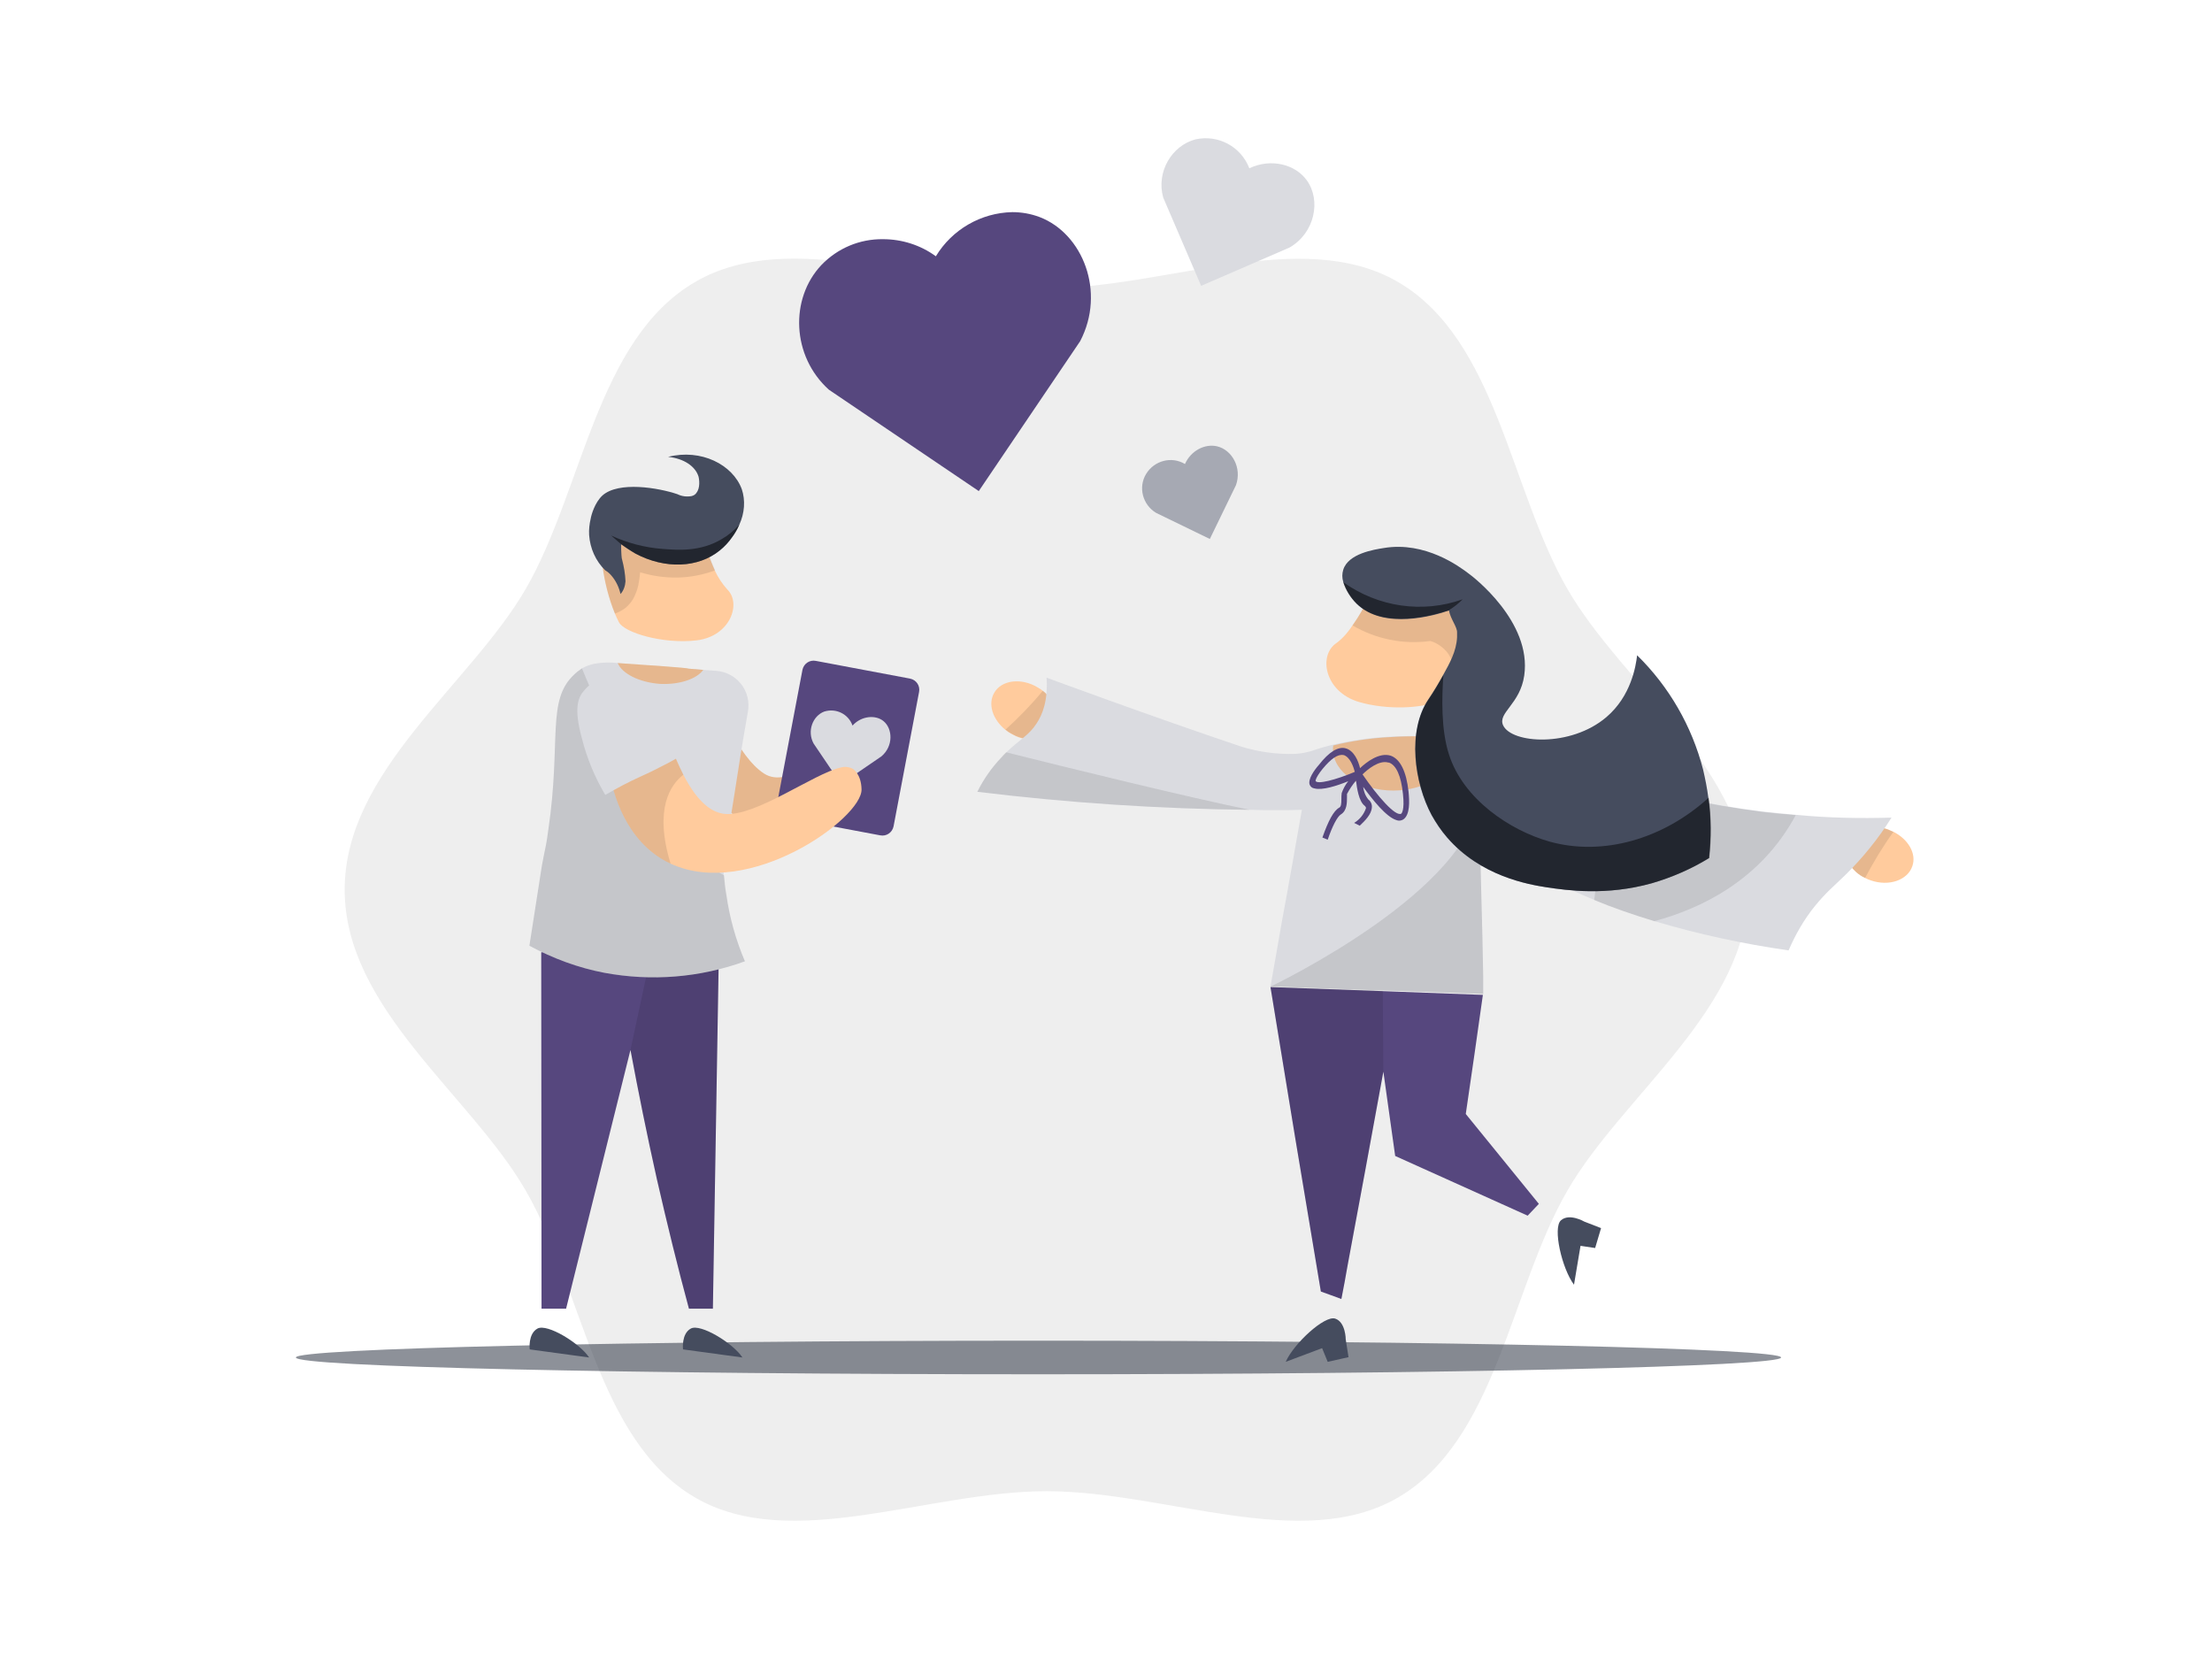 <svg xmlns="http://www.w3.org/2000/svg" width="800" height="600" fill="none" viewBox="0 0 800 600">
    <path d="M124.658 321.795C124.658 364.759 170.097 395.913 190.116 430.554C210.811 466.32 215.76 520.981 251.526 541.676C286.167 561.696 335.542 539.314 378.506 539.314C421.47 539.314 470.845 561.696 505.486 541.676C541.252 520.981 546.201 466.32 566.895 430.554C586.915 395.913 632.354 364.759 632.354 321.795C632.354 278.831 586.915 247.676 566.895 213.035C546.201 177.269 541.252 122.608 505.486 101.913C470.845 81.893 421.47 104.275 378.506 104.275C335.542 104.275 286.167 81.781 251.526 101.913C215.76 122.608 210.811 177.269 190.116 213.035C169.984 247.676 124.658 278.831 124.658 321.795Z" fill="black" opacity="0.07"/>
    <path d="M107 490.951C107 494.325 227.232 497.025 375.581 497.025C523.931 497.025 644.163 494.213 644.163 490.951C644.163 487.69 523.931 484.878 375.581 484.878C227.232 484.878 107 487.69 107 490.951Z" fill="#1D2535" opacity="0.5"/>
    <path d="M260.074 341.477L259.961 345.863L257.824 473.293H249.164C245.115 458.335 241.291 442.701 237.58 426.505C233.98 410.422 230.831 394.788 228.02 379.717C220.259 410.872 212.498 442.139 204.738 473.293H195.853L195.74 344.401C209.237 343.839 222.621 343.164 236.117 342.602L241.066 342.377L260.074 341.477Z" fill="#56477e" style="fill: #56477e; fill: #56477e;"/>
    <path d="M213.06 490.951L191.578 488.027C191.578 488.027 190.903 482.404 194.39 480.492C197.876 478.58 209.686 485.778 213.06 490.951Z" fill="#454C5E"/>
    <path d="M268.509 490.951L247.027 488.027C247.027 488.027 246.352 482.404 249.839 480.492C253.326 478.58 265.135 485.778 268.509 490.951Z" fill="#454C5E"/>
    <path d="M259.961 345.863L257.824 473.293H249.164C245.115 458.335 241.291 442.701 237.58 426.505C233.981 410.422 230.831 394.788 228.02 379.717L236.005 342.489L236.23 341.365L240.841 342.264L259.961 345.863Z" fill="black" opacity="0.1"/>
    <path d="M671.269 315.384C672.282 316.283 673.294 316.958 674.531 317.521C675.206 317.858 675.881 318.195 676.668 318.42C683.191 320.67 689.94 318.308 691.627 313.247C693.201 308.748 690.165 303.574 684.879 300.875C684.204 300.537 683.529 300.313 682.854 299.975C682.179 299.75 681.504 299.525 680.83 299.413C674.981 298.176 669.47 300.537 667.895 305.036C666.658 308.748 668.12 312.572 671.269 315.384Z" fill="#FFCB9D" style="fill: #FFCB9D; fill: #FFCB9D;"/>
    <path d="M671.269 315.384C672.282 316.283 673.294 316.958 674.531 317.521C677.568 311.785 680.942 306.161 684.766 300.875C684.091 300.537 683.416 300.313 682.741 299.975C682.067 299.75 681.392 299.525 680.717 299.413C674.869 298.176 669.357 300.537 667.783 305.036C666.658 308.748 668.12 312.572 671.269 315.384Z" fill="black" opacity="0.1"/>
    <path d="M379.856 252.625C378.619 250.938 377.045 249.588 375.245 248.576C369.397 245.089 362.311 245.876 359.612 250.488C357.137 254.649 359.049 260.273 363.661 263.984C364.223 264.434 364.785 264.884 365.46 265.222C366.022 265.559 366.697 265.896 367.372 266.234C372.771 268.596 378.732 267.471 381.206 263.422C382.893 260.16 382.331 256.111 379.856 252.625Z" fill="#FFCB9D" style="fill: #FFCB9D; fill: #FFCB9D;"/>
    <path d="M379.856 252.625C379.069 251.612 378.169 250.6 377.157 249.813C372.995 254.874 368.496 259.485 363.66 263.872C364.223 264.322 364.785 264.772 365.46 265.109C366.022 265.446 366.697 265.784 367.372 266.121C372.77 268.483 378.731 267.358 381.206 263.309C382.893 260.16 382.33 256.111 379.856 252.625Z" fill="black" opacity="0.1"/>
    <path d="M260.074 255.212C260.074 255.212 266.822 273.544 276.27 279.73C285.718 285.916 298.314 269.72 303.938 277.593C309.562 285.466 283.018 302.562 268.51 296.376C254.001 290.19 247.815 265.671 248.827 265.559C249.839 265.446 260.074 255.212 260.074 255.212Z" fill="#FFCB9D" style="fill: #FFCB9D; fill: #FFCB9D;"/>
    <path d="M260.074 255.212C260.074 255.212 266.822 273.544 276.27 279.73C285.718 285.916 298.314 269.72 303.938 277.593C309.562 285.466 283.018 302.562 268.51 296.376C254.001 290.19 247.815 265.671 248.827 265.559C249.839 265.446 260.074 255.212 260.074 255.212Z" fill="black" opacity="0.1"/>
    <path d="M366.133 76.72C354.774 76.945 344.314 83.018 338.465 92.691C332.954 88.642 326.206 86.505 319.345 86.505C310.91 86.392 302.924 89.766 297.076 95.84C285.604 107.987 286.279 128.794 299.775 140.941L353.986 177.606L390.652 123.395C399.987 105.512 391.552 84.48 376.031 78.519C372.769 77.282 369.395 76.72 366.133 76.72Z" fill="#56477e" style="fill: #56477e; fill: #56477e;"/>
    <path d="M434.406 103.375L420.684 71.433C418.097 62.098 423.833 52.651 432.381 50.401C440.591 48.602 448.802 52.988 451.839 60.861C459.599 57.15 468.484 59.399 472.646 65.248C477.819 72.446 475.57 84.255 466.347 89.541L434.406 103.375Z" fill="#DADBE0"/>
    <path d="M437.555 194.927L418.097 185.479C413.261 182.555 411.574 176.257 414.498 171.42C417.422 166.584 423.721 164.897 428.557 167.821C430.694 162.985 435.755 160.398 440.141 161.41C445.54 162.648 449.252 169.171 447.002 175.469L437.555 194.927Z" fill="#A6A9B3"/>
    <path d="M280.994 290.865L290.216 242.277C290.666 240.028 292.803 238.566 295.053 239.016L329.131 245.427C331.381 245.876 332.843 248.013 332.393 250.263L323.17 298.85C322.721 301.1 320.584 302.562 318.334 302.112L284.255 295.701C282.118 295.364 280.656 293.114 280.994 290.865Z" fill="#56477e" style="fill: #56477e; fill: #56477e;"/>
    <path d="M304.163 283.554L294.265 268.933C291.791 264.434 293.928 258.923 298.089 257.348C302.363 255.999 306.862 258.248 308.324 262.41C311.586 258.811 316.76 258.473 319.571 260.835C322.833 263.534 323.17 269.833 318.784 273.544L304.163 283.554Z" fill="#DADBE0"/>
    <path d="M263.561 300.088L261.536 311.897C261.536 313.472 261.649 315.046 261.761 316.621C261.986 318.983 262.211 321.457 262.661 323.819C263.898 332.029 266.148 340.015 269.409 347.663C253.101 353.624 235.556 354.974 218.572 351.824C209.125 350.025 200.015 346.651 191.467 342.039C193.154 331.017 194.728 321.345 195.516 316.059C195.853 313.584 196.191 311.897 196.64 309.648C197.315 306.274 197.653 305.149 198.328 299.975C203.051 267.808 197.54 253.187 207.775 243.852C208.338 243.29 208.9 242.84 209.575 242.39C209.575 242.39 210.025 242.052 210.474 241.715C211.937 240.928 213.399 240.365 215.086 240.028C217.785 239.578 220.597 239.466 223.409 239.803C228.245 240.478 237.018 241.04 248.94 241.827L254.338 242.277L259.062 242.615C266.035 243.177 271.209 249.138 270.647 256.111C270.647 256.449 270.534 256.786 270.534 257.124L268.847 266.909L267.835 273.095C266.485 281.867 265.023 290.977 263.561 300.088Z" fill="#DADBE0"/>
    <path d="M216.66 189.303C216.773 192.228 217.11 196.726 217.56 202.125L217.897 204.712C218.685 210.56 220.147 216.409 222.396 221.92C222.846 222.932 223.296 224.057 223.858 225.069C225.77 228.781 239.829 233.055 251.976 231.593C264.123 230.13 268.284 218.208 262.998 213.147C261.199 211.123 259.624 208.761 258.499 206.287C257.037 202.912 255.688 199.538 254.675 196.052C254.113 194.027 253.776 192.79 253.776 192.79L244.103 184.58L221.271 184.917C221.609 188.854 220.709 191.44 219.472 191.665C218.235 191.89 216.885 189.753 216.66 189.303Z" fill="#FFCB9D" style="fill: #FFCB9D; fill: #FFCB9D;"/>
    <path d="M216.66 189.303C216.773 192.228 217.11 196.726 217.56 202.125L217.897 204.712C218.685 210.56 220.147 216.409 222.396 221.92C223.858 221.358 225.208 220.683 226.445 219.671C227.682 218.546 228.807 217.196 229.482 215.622C230.269 213.935 230.832 212.248 231.056 210.448C231.281 209.323 231.394 208.199 231.506 206.961C235.893 208.311 240.617 208.986 245.228 208.873C249.839 208.761 254.338 207.861 258.612 206.287C257.15 202.912 255.8 199.538 254.788 196.052C254.226 194.027 253.888 192.79 253.888 192.79L244.103 184.58L221.271 184.917C221.609 188.854 220.709 191.44 219.472 191.665C218.235 191.89 216.885 189.753 216.66 189.303Z" fill="black" opacity="0.1"/>
    <path d="M267.386 189.753C266.711 191.328 265.811 192.902 264.799 194.252C263.561 196.052 261.987 197.739 260.3 199.088C252.539 205.387 240.617 205.949 229.82 200.213C228.021 199.201 226.333 198.076 224.646 196.839V196.951C224.646 198.189 224.646 199.426 224.759 200.775L224.871 201.9L224.984 202.35C225.659 204.937 226.109 207.524 226.221 210.223C226.109 211.91 225.546 213.597 224.421 214.834C223.859 212.36 222.734 209.998 221.047 208.086C220.485 207.411 219.698 206.736 218.91 206.287C215.424 202.912 213.399 198.301 213.062 193.465C212.949 191.553 213.174 189.528 213.624 187.616C213.849 186.267 215.086 181.768 217.898 179.181C223.747 174.007 238.03 176.369 245.004 178.731C246.578 179.518 248.378 179.743 250.177 179.406C250.515 179.293 250.852 179.181 251.19 178.956C253.102 177.494 253.102 174.457 252.652 172.433C251.527 168.609 247.253 165.797 241.63 165.235C253.552 162.198 265.024 168.046 268.285 176.932C269.635 180.98 269.298 185.592 267.386 189.753Z" fill="#454C5E"/>
    <path d="M267.385 189.753C266.71 191.328 265.81 192.903 264.798 194.252C263.561 196.052 261.986 197.739 260.299 199.088C252.539 205.387 240.617 205.949 229.82 200.213C227.12 198.526 224.871 197.064 224.646 196.839L221.047 193.69C226.895 196.389 233.306 198.076 239.717 198.526C245.453 198.976 253.439 199.538 261.087 194.927C263.449 193.577 265.586 191.778 267.385 189.753Z" fill="black" opacity="0.5"/>
    <path d="M223.408 239.803C234.543 240.59 248.714 241.49 248.939 241.828L254.338 242.277C251.976 245.539 245.79 247.676 238.704 247.339C231.169 246.776 224.983 243.627 223.408 239.803Z" fill="#FFCB9D" style="fill: #FFCB9D; fill: #FFCB9D;"/>
    <path d="M223.408 239.803C234.543 240.59 248.714 241.49 248.939 241.828L254.338 242.277C251.976 245.539 245.79 247.676 238.704 247.339C231.169 246.776 224.983 243.627 223.408 239.803Z" fill="black" opacity="0.1"/>
    <path d="M542.714 270.395V289.065C542.264 288.728 541.702 288.391 541.139 288.053C539.565 287.266 538.327 286.591 537.315 286.029L535.066 285.129H534.953V286.928C534.953 288.728 534.953 290.415 535.066 292.102V292.44C535.516 320.67 536.078 331.804 536.415 352.837V359.472L497.95 358.123H496.713L459.598 356.773H459.485C460.947 348.788 462.297 340.577 463.759 332.479C466.233 319.32 468.483 306.049 470.845 292.889C467.695 293.002 464.659 293.002 461.51 293.002C458.36 293.002 455.211 293.002 452.062 292.889C419.108 292.552 386.266 290.415 353.537 286.366C355.674 281.755 358.711 277.593 362.197 273.994C362.872 273.207 363.547 272.532 364.222 271.857C368.721 267.471 372.095 266.009 374.907 261.622C376.931 258.586 379.068 253.524 378.506 245.089C378.506 245.089 416.858 259.26 448.688 269.945C455.099 271.97 461.847 272.87 468.483 272.645C470.395 272.532 472.307 272.195 474.219 271.632C474.894 271.407 475.006 271.407 476.243 270.958C477.93 270.395 479.617 269.945 481.417 269.495C488.165 267.921 495.138 266.796 502.112 266.459C509.422 266.009 516.62 266.121 523.931 266.796C526.743 267.021 529.892 267.471 532.929 267.921H533.379L534.503 268.146C537.203 268.821 540.014 269.495 542.714 270.395Z" fill="#DADBE0"/>
    <path d="M353.426 286.366C386.155 290.303 418.997 292.552 451.951 292.889C429.906 288.391 386.717 277.818 363.886 272.082C363.211 272.757 362.536 273.432 361.861 274.219C358.487 277.818 355.675 281.98 353.426 286.366Z" fill="black" opacity="0.1"/>
    <path d="M525.731 270.957C525.731 279.168 515.946 285.916 503.911 285.916C491.877 285.916 482.092 279.28 482.092 270.957C482.092 270.508 482.092 270.058 482.204 269.608C489.065 267.921 496.038 266.909 503.011 266.571C510.322 266.121 517.633 266.234 524.943 266.909C525.506 268.146 525.731 269.495 525.731 270.957Z" fill="#FFCB9D" style="fill: #FFCB9D; fill: #FFCB9D;"/>
    <path d="M556.549 435.391L552.5 439.664L504.587 418.07L500.313 387.59C496.039 410.984 491.766 434.266 487.379 457.66C486.704 461.709 485.917 465.758 485.13 469.807C482.768 468.907 480.181 468.007 477.707 467.107C471.521 430.442 465.447 393.664 459.486 356.998L500.088 358.46L536.304 359.81C534.28 374.206 532.255 388.49 530.118 402.886L556.549 435.391Z" fill="#56477e" style="fill: #56477e; fill: #56477e;"/>
    <path d="M579.042 444.163L572.969 441.801C572.969 441.801 567.57 438.652 564.533 441.352C561.497 444.051 564.871 458.785 569.257 464.633L571.619 450.574L576.905 451.361L579.042 444.163Z" fill="#454C5E"/>
    <path d="M487.715 490.839L486.703 484.428C486.703 484.428 486.703 478.13 482.879 476.892C479.055 475.655 467.92 485.89 464.996 492.526L478.155 487.577L480.18 492.526L487.715 490.839Z" fill="#454C5E"/>
    <path d="M525.731 270.957C525.731 279.168 515.946 285.916 503.911 285.916C491.877 285.916 482.092 279.28 482.092 270.957C482.092 270.508 482.092 270.058 482.204 269.608C489.065 267.921 496.038 266.909 503.011 266.571C510.322 266.121 517.633 266.234 524.943 266.909C525.506 268.146 525.731 269.495 525.731 270.957Z" fill="black" opacity="0.1"/>
    <path d="M477.032 276.581C480.631 271.97 483.893 269.945 486.592 270.62C489.741 271.407 491.316 275.344 491.878 277.818C494.127 275.681 498.851 271.97 503.013 273.319C506.387 274.557 508.636 278.943 509.424 286.366C509.761 289.853 509.986 294.689 507.512 296.376C506.724 296.826 505.825 296.938 505.037 296.601C501.326 295.476 496.377 289.178 493.003 284.567C493.228 286.254 493.79 287.828 494.915 289.178C495.815 289.853 496.264 290.977 496.152 291.99C496.039 294.464 493.678 296.826 491.766 298.625L489.741 297.613C491.766 296.376 493.228 294.576 494.015 292.327V292.215C494.015 291.877 493.79 291.652 493.565 291.427C491.428 289.853 490.753 285.016 490.416 282.317C489.179 283.779 488.054 285.466 487.154 287.153V288.503C487.154 290.303 487.154 293.227 484.905 294.576C483.668 295.364 481.868 298.738 480.181 303.687L478.269 302.899C480.406 296.826 482.318 293.227 484.343 292.102C485.017 291.765 485.13 290.752 485.13 288.953C485.13 288.278 485.13 287.603 485.242 286.816C485.805 285.241 486.592 283.779 487.604 282.542C483.443 284.229 478.157 285.916 475.345 285.129C474.558 285.016 473.995 284.567 473.658 283.779C472.983 281.867 475.232 278.606 477.032 276.581ZM506.837 294.239C506.837 294.127 508.074 293.227 507.399 287.153C506.724 280.518 504.925 276.694 502.338 275.794H502.113C498.739 274.782 494.465 278.381 492.778 280.068C498.176 287.941 504.812 295.589 506.837 294.239ZM475.795 282.43C476.357 283.779 482.993 282.092 489.966 279.168C489.516 277.256 488.279 273.882 486.03 273.094H485.917C483.893 272.645 481.418 274.332 478.269 278.156C475.57 281.53 475.795 282.542 475.795 282.43Z" fill="#56477e" style="fill: #56477e; fill: #56477e;"/>
    <path d="M684.091 295.701C679.367 303.237 673.743 310.21 667.332 316.508C663.396 320.332 660.359 322.807 656.423 327.643C652.486 332.479 649.337 337.99 646.863 343.726C630.442 341.365 614.246 337.878 598.387 333.154C590.627 330.792 583.429 328.318 576.681 325.506C554.636 316.508 538.665 305.261 530.905 293.002C529.443 290.752 528.318 288.391 527.418 285.804C526.518 283.442 525.956 280.967 525.844 278.381C525.394 273.319 526.406 267.246 530.23 260.16C534.391 262.41 538.89 264.547 543.726 266.796C556.211 272.532 569.032 277.481 582.079 281.53C599.962 287.153 618.407 291.09 636.965 293.452C641.127 293.902 645.288 294.352 649.449 294.689C661.034 295.814 672.506 296.039 684.091 295.701Z" fill="#DADBE0"/>
    <path d="M649.45 294.801C636.741 318.42 615.034 328.655 598.275 333.154C590.515 330.792 583.317 328.318 576.568 325.506L581.967 281.642C599.85 287.266 618.295 291.202 636.853 293.564C641.127 294.127 645.288 294.464 649.45 294.801Z" fill="black" opacity="0.1"/>
    <path d="M269.409 347.663C253.101 353.624 235.556 354.974 218.572 351.824C209.125 350.025 200.015 346.651 191.467 342.039C193.154 331.017 194.728 321.345 195.516 316.058C195.853 313.584 196.191 311.897 196.64 309.648C197.315 306.274 197.653 305.149 198.328 299.975C203.051 267.808 197.54 253.187 207.775 243.852C208.562 243.065 209.462 242.39 210.474 241.715C216.323 256.224 236.568 302.225 261.874 316.621C262.099 318.983 262.324 321.457 262.774 323.819C263.898 332.029 266.148 340.015 269.409 347.663Z" fill="black" opacity="0.1"/>
    <path d="M311.586 285.466C311.923 295.926 270.871 325.506 242.528 312.347C241.291 311.785 240.054 311.11 238.817 310.322C224.758 301.437 221.046 284.117 220.146 277.593L231.731 267.921L241.853 267.696C243.316 271.97 245.115 276.131 247.14 280.18C252.651 290.865 257.824 293.902 262.098 294.352C273.233 295.476 294.377 279.73 304.05 277.593C305.512 277.143 307.087 277.368 308.436 278.043C308.436 278.043 311.473 279.843 311.586 285.466Z" fill="#FFCB9D" style="fill: #FFCB9D; fill: #FFCB9D;"/>
    <path d="M242.528 312.347C241.291 311.785 240.054 311.11 238.817 310.322C224.758 301.437 221.046 284.117 220.146 277.593L231.731 267.921L241.853 267.696C243.316 271.97 245.115 276.131 247.14 280.18C242.528 283.779 236.455 292.44 242.528 312.347Z" fill="black" opacity="0.1"/>
    <path d="M218.91 287.491C222.959 285.129 227.008 282.992 231.394 280.967C234.768 279.505 238.255 277.706 241.517 276.019C243.654 274.894 245.791 273.657 247.815 272.195C243.766 266.121 240.055 260.948 237.018 256.899C229.145 246.214 226.221 243.402 221.609 243.852C217.673 244.527 213.961 246.551 211.374 249.588C209.012 252.175 207.438 256.111 210.475 267.133C212.274 274.219 215.086 281.08 218.91 287.491Z" fill="#DADBE0"/>
    <path d="M500.313 387.478C496.039 410.872 491.766 434.153 487.379 457.547C486.704 461.596 485.917 465.645 485.13 469.694C482.768 468.795 480.181 467.895 477.707 466.995C471.521 430.329 465.447 393.551 459.486 356.886L500.088 358.348L500.313 387.478Z" fill="black" opacity="0.1"/>
    <path d="M535.066 292.44C535.516 320.67 536.078 331.805 536.416 352.837V359.472L497.95 358.123H496.713L459.598 356.773C459.598 356.773 533.829 321.457 534.953 286.928C534.953 288.728 534.953 290.415 535.066 292.102V292.44Z" fill="black" opacity="0.1"/>
    <path d="M542.714 284.792V289.065C542.265 288.728 541.702 288.391 541.14 288.053C539.565 287.266 538.328 286.591 537.316 286.029L535.066 285.129C535.629 278.043 538.665 279.055 542.714 284.792Z" fill="black" opacity="0.1"/>
    <path d="M491.428 253.862C501.775 256.899 514.147 256.111 519.658 253.749C520.558 253.412 521.457 252.85 522.132 252.062L524.269 249.026C525.281 247.563 526.069 245.989 526.856 244.414C528.993 240.365 530.792 236.204 532.03 231.817C532.142 231.48 532.367 230.468 532.817 229.118C534.279 223.495 535.404 218.996 536.191 215.847C535.854 216.296 534.167 218.208 533.042 217.759C531.917 217.309 531.242 214.272 532.367 210.335L508.411 205.837L496.826 212.585C496.826 212.585 496.264 213.935 495.139 215.959C493.452 219.446 491.54 222.82 489.291 225.969C487.716 228.443 485.804 230.693 483.442 232.492C476.694 236.879 478.943 250.15 491.428 253.862Z" fill="#FFCB9D" style="fill: #FFCB9D; fill: #FFCB9D;"/>
    <path d="M489.178 226.194C497.613 231.143 507.511 233.167 517.296 231.817C519.657 232.492 521.682 233.954 523.257 235.754C525.506 238.453 525.056 240.703 526.631 244.077L526.743 244.414C528.88 240.365 530.68 236.204 532.142 231.817C532.254 231.48 532.479 230.468 532.929 229.118C534.391 223.495 535.516 218.996 536.303 215.847C535.966 216.296 534.279 218.208 533.154 217.759C532.029 217.309 531.354 214.272 532.479 210.335L508.523 205.837L496.938 212.585L495.364 215.959C493.339 219.558 491.427 222.932 489.178 226.194Z" fill="black" opacity="0.1"/>
    <path d="M485.802 206.062C485.352 207.524 485.352 208.986 485.802 210.448C486.814 213.372 488.389 216.072 490.639 218.321C500.424 227.994 518.869 222.595 524.043 220.795C524.605 223.945 527.079 226.756 526.967 228.781V230.468C526.854 232.942 526.179 235.417 525.167 237.779C524.267 239.915 523.143 241.94 522.018 243.964C520.331 247.001 518.531 250.038 516.619 252.85C508.859 264.322 511.446 283.104 517.744 294.801C519.319 297.613 521.118 300.313 523.255 302.787C535.402 316.958 552.835 319.883 559.246 320.895C566.782 322.02 580.84 324.044 597.374 319.433C604.684 317.296 611.658 314.259 618.068 310.322C618.856 303.124 618.856 295.814 617.844 288.503C617.394 285.016 616.719 281.642 615.932 278.268C611.883 262.635 603.672 248.351 592.088 236.991C591.638 240.815 589.951 251.725 580.953 259.373C568.019 270.395 546.649 268.933 543.612 262.297C541.588 257.798 549.798 254.649 551.261 244.302C554.072 224.844 532.59 208.424 531.128 207.411C527.867 204.937 515.495 195.714 500.536 198.189C496.937 198.751 487.602 200.213 485.802 206.062Z" fill="#454C5E"/>
    <path d="M517.857 294.801C519.432 297.613 521.231 300.313 523.368 302.787C535.515 316.958 552.948 319.883 559.359 320.895C566.894 322.02 580.953 324.044 597.487 319.433C604.797 317.296 611.77 314.259 618.181 310.322C618.969 303.124 618.969 295.814 617.956 288.503C601.536 303.462 579.716 309.76 560.371 304.362C546.087 300.313 529.217 289.065 524.043 272.87C521.119 263.872 521.456 252.062 522.018 244.189C520.331 247.226 518.532 250.263 516.62 253.075C508.972 264.322 511.559 283.104 517.857 294.801Z" fill="black" opacity="0.5"/>
    <path d="M528.994 216.746C527.419 218.321 525.732 219.671 523.82 220.795H523.707C523.258 220.908 522.695 221.133 521.908 221.358C515.047 223.382 499.301 226.869 490.528 218.209C488.392 216.072 486.704 213.485 485.805 210.561C498.401 219.558 514.485 221.92 528.994 216.746Z" fill="black" opacity="0.5"/>
</svg>
